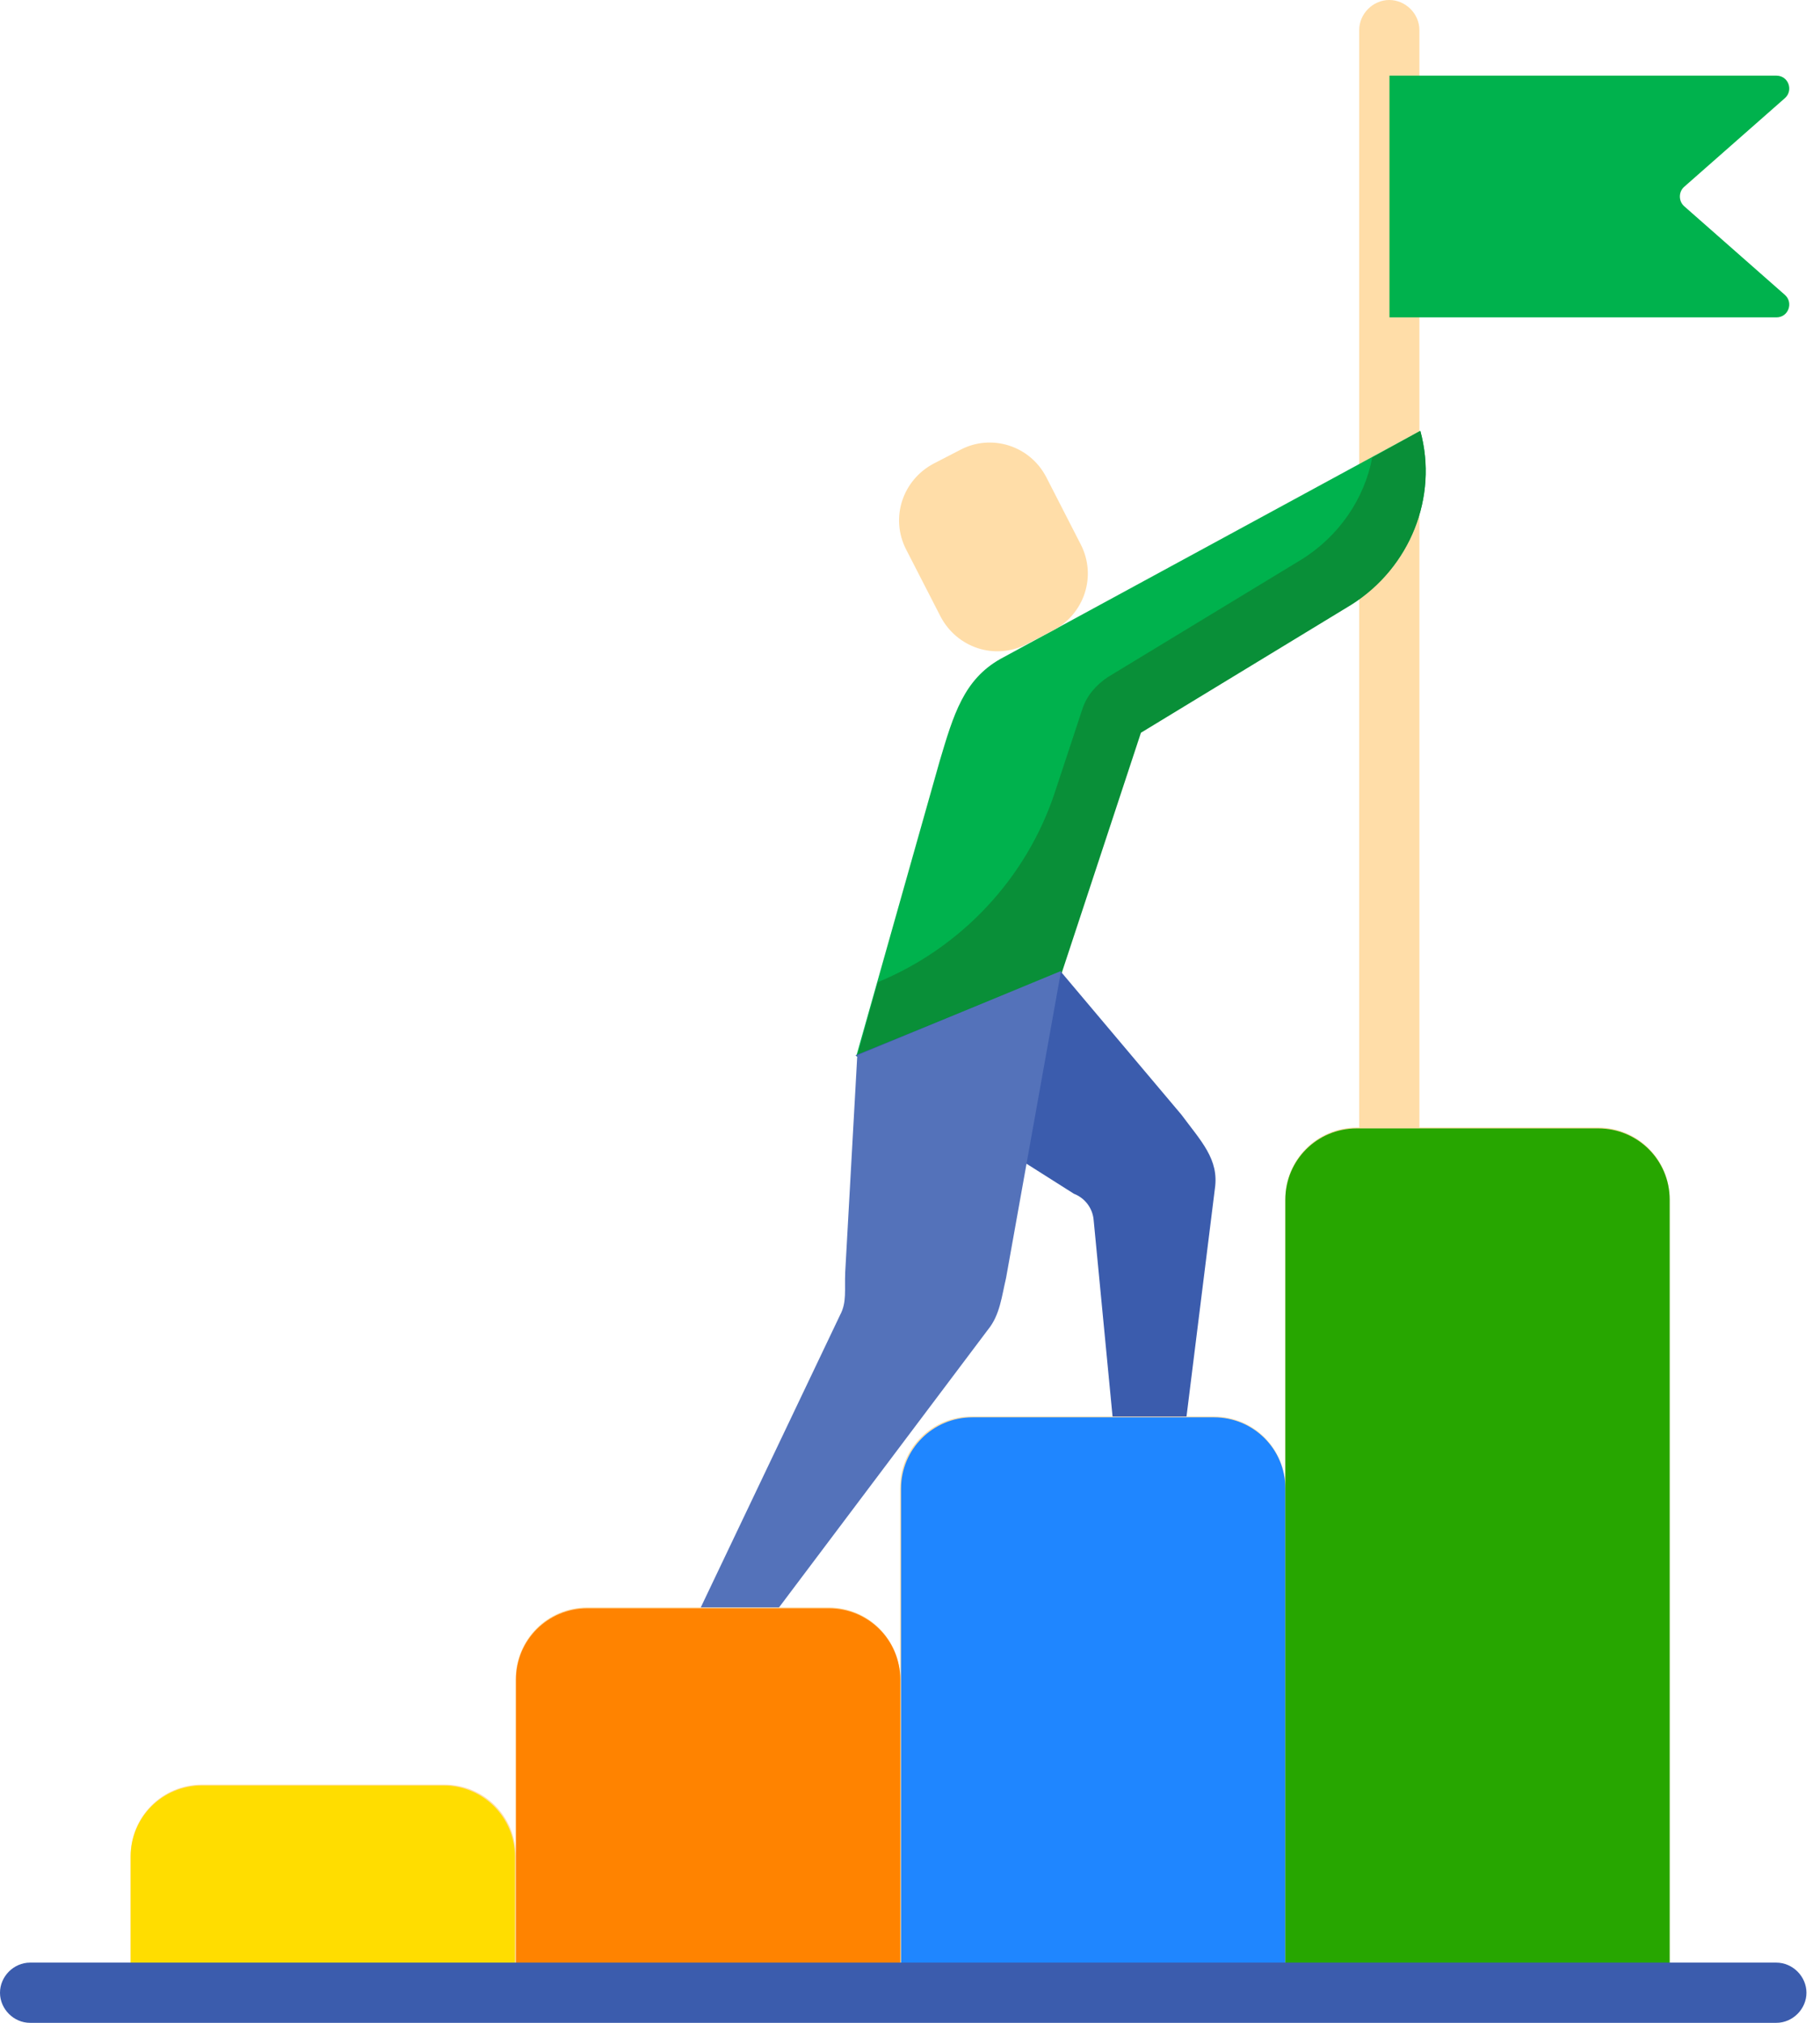 <svg width="27" height="30" viewBox="0 0 27 30" fill="none" xmlns="http://www.w3.org/2000/svg">
<path d="M23.71 16.722H20.126C19.54 16.722 19.068 17.194 19.068 17.781V22.066C19.068 21.48 18.596 21.008 18.009 21.008H14.412C13.825 21.008 13.353 21.48 13.353 22.066V24.898C13.353 24.311 12.881 23.839 12.295 23.839H8.71C8.124 23.839 7.652 24.311 7.652 24.898V27.526C7.652 26.939 7.18 26.467 6.593 26.467H2.996C2.409 26.467 1.938 26.939 1.938 27.526V29.541H24.769V17.781C24.769 17.194 24.297 16.722 23.71 16.722Z" fill="#FFDDA8"/>
<path d="M20.61 17.168C20.368 17.168 20.164 16.964 20.164 16.722V0.446C20.164 0.204 20.368 0 20.61 0C20.853 0 21.057 0.204 21.057 0.446V16.722C21.057 16.977 20.853 17.168 20.61 17.168Z" fill="#FFDDA8"/>
<path d="M7.652 29.553H1.938V27.538C1.938 26.951 2.409 26.48 2.996 26.48H6.58C7.167 26.48 7.639 26.951 7.639 27.538V29.553H7.652Z" fill="#FFDD00"/>
<path d="M13.356 29.554H7.654V24.911C7.654 24.324 8.126 23.852 8.713 23.852H12.297C12.884 23.852 13.356 24.324 13.356 24.911V29.554Z" fill="#FF8300"/>
<path d="M19.069 29.554H13.367V22.079C13.367 21.492 13.839 21.02 14.426 21.02H18.01C18.597 21.02 19.069 21.492 19.069 22.079V29.554Z" fill="#1F86FF"/>
<path d="M24.77 29.553H19.068V17.793C19.068 17.207 19.54 16.735 20.127 16.735H23.711C24.298 16.735 24.77 17.207 24.77 17.793V29.553Z" fill="#27A600"/>
<path d="M26.352 30H0.446C0.204 30 0 29.796 0 29.554C0 29.311 0.204 29.107 0.446 29.107H26.352C26.594 29.107 26.799 29.311 26.799 29.554C26.799 29.796 26.594 30 26.352 30Z" fill="#3B5CAD"/>
<path d="M20.613 4.707H26.353C26.532 4.707 26.608 4.49 26.481 4.375L24.988 3.061C24.899 2.985 24.899 2.844 24.988 2.768L26.481 1.454C26.608 1.339 26.532 1.122 26.353 1.122H20.613V4.707Z" fill="#00B24D"/>
<path d="M21.07 6.39L14.846 9.77C14.297 10.077 14.145 10.6 13.94 11.288L12.703 15.663L14.336 16.225L15.739 14.426L16.912 10.867L20.037 8.967C20.917 8.418 21.338 7.373 21.07 6.39Z" fill="#00B24D"/>
<path d="M21.071 6.39L20.357 6.786C20.242 7.398 19.86 7.959 19.298 8.304L16.441 10.038C16.263 10.153 16.122 10.319 16.059 10.51L15.65 11.748C15.23 13.023 14.26 14.056 13.023 14.566L12.717 15.663L15.752 14.426L16.926 10.867L20.051 8.967C20.918 8.418 21.339 7.373 21.071 6.39Z" fill="#098F38"/>
<path d="M15.74 14.413L17.526 16.531C17.819 16.926 18.087 17.194 18.023 17.628L17.602 21.008H16.505L16.225 18.1C16.212 17.921 16.097 17.768 15.931 17.704L12.691 15.651L15.74 14.413Z" fill="#3B5CAD"/>
<path d="M12.718 15.65L12.539 18.865C12.527 19.133 12.565 19.311 12.463 19.502L10.396 23.839H11.557L14.657 19.719C14.835 19.502 14.861 19.222 14.925 18.954L15.741 14.4L12.718 15.65Z" fill="#5472BA"/>
<path d="M15.523 7.079L16.033 8.074C16.275 8.546 16.084 9.107 15.624 9.349L15.229 9.554C14.757 9.796 14.196 9.605 13.954 9.145L13.443 8.15C13.201 7.679 13.392 7.117 13.852 6.875L14.247 6.671C14.706 6.429 15.28 6.607 15.523 7.079Z" fill="#FFDDA8"/>
</svg>
